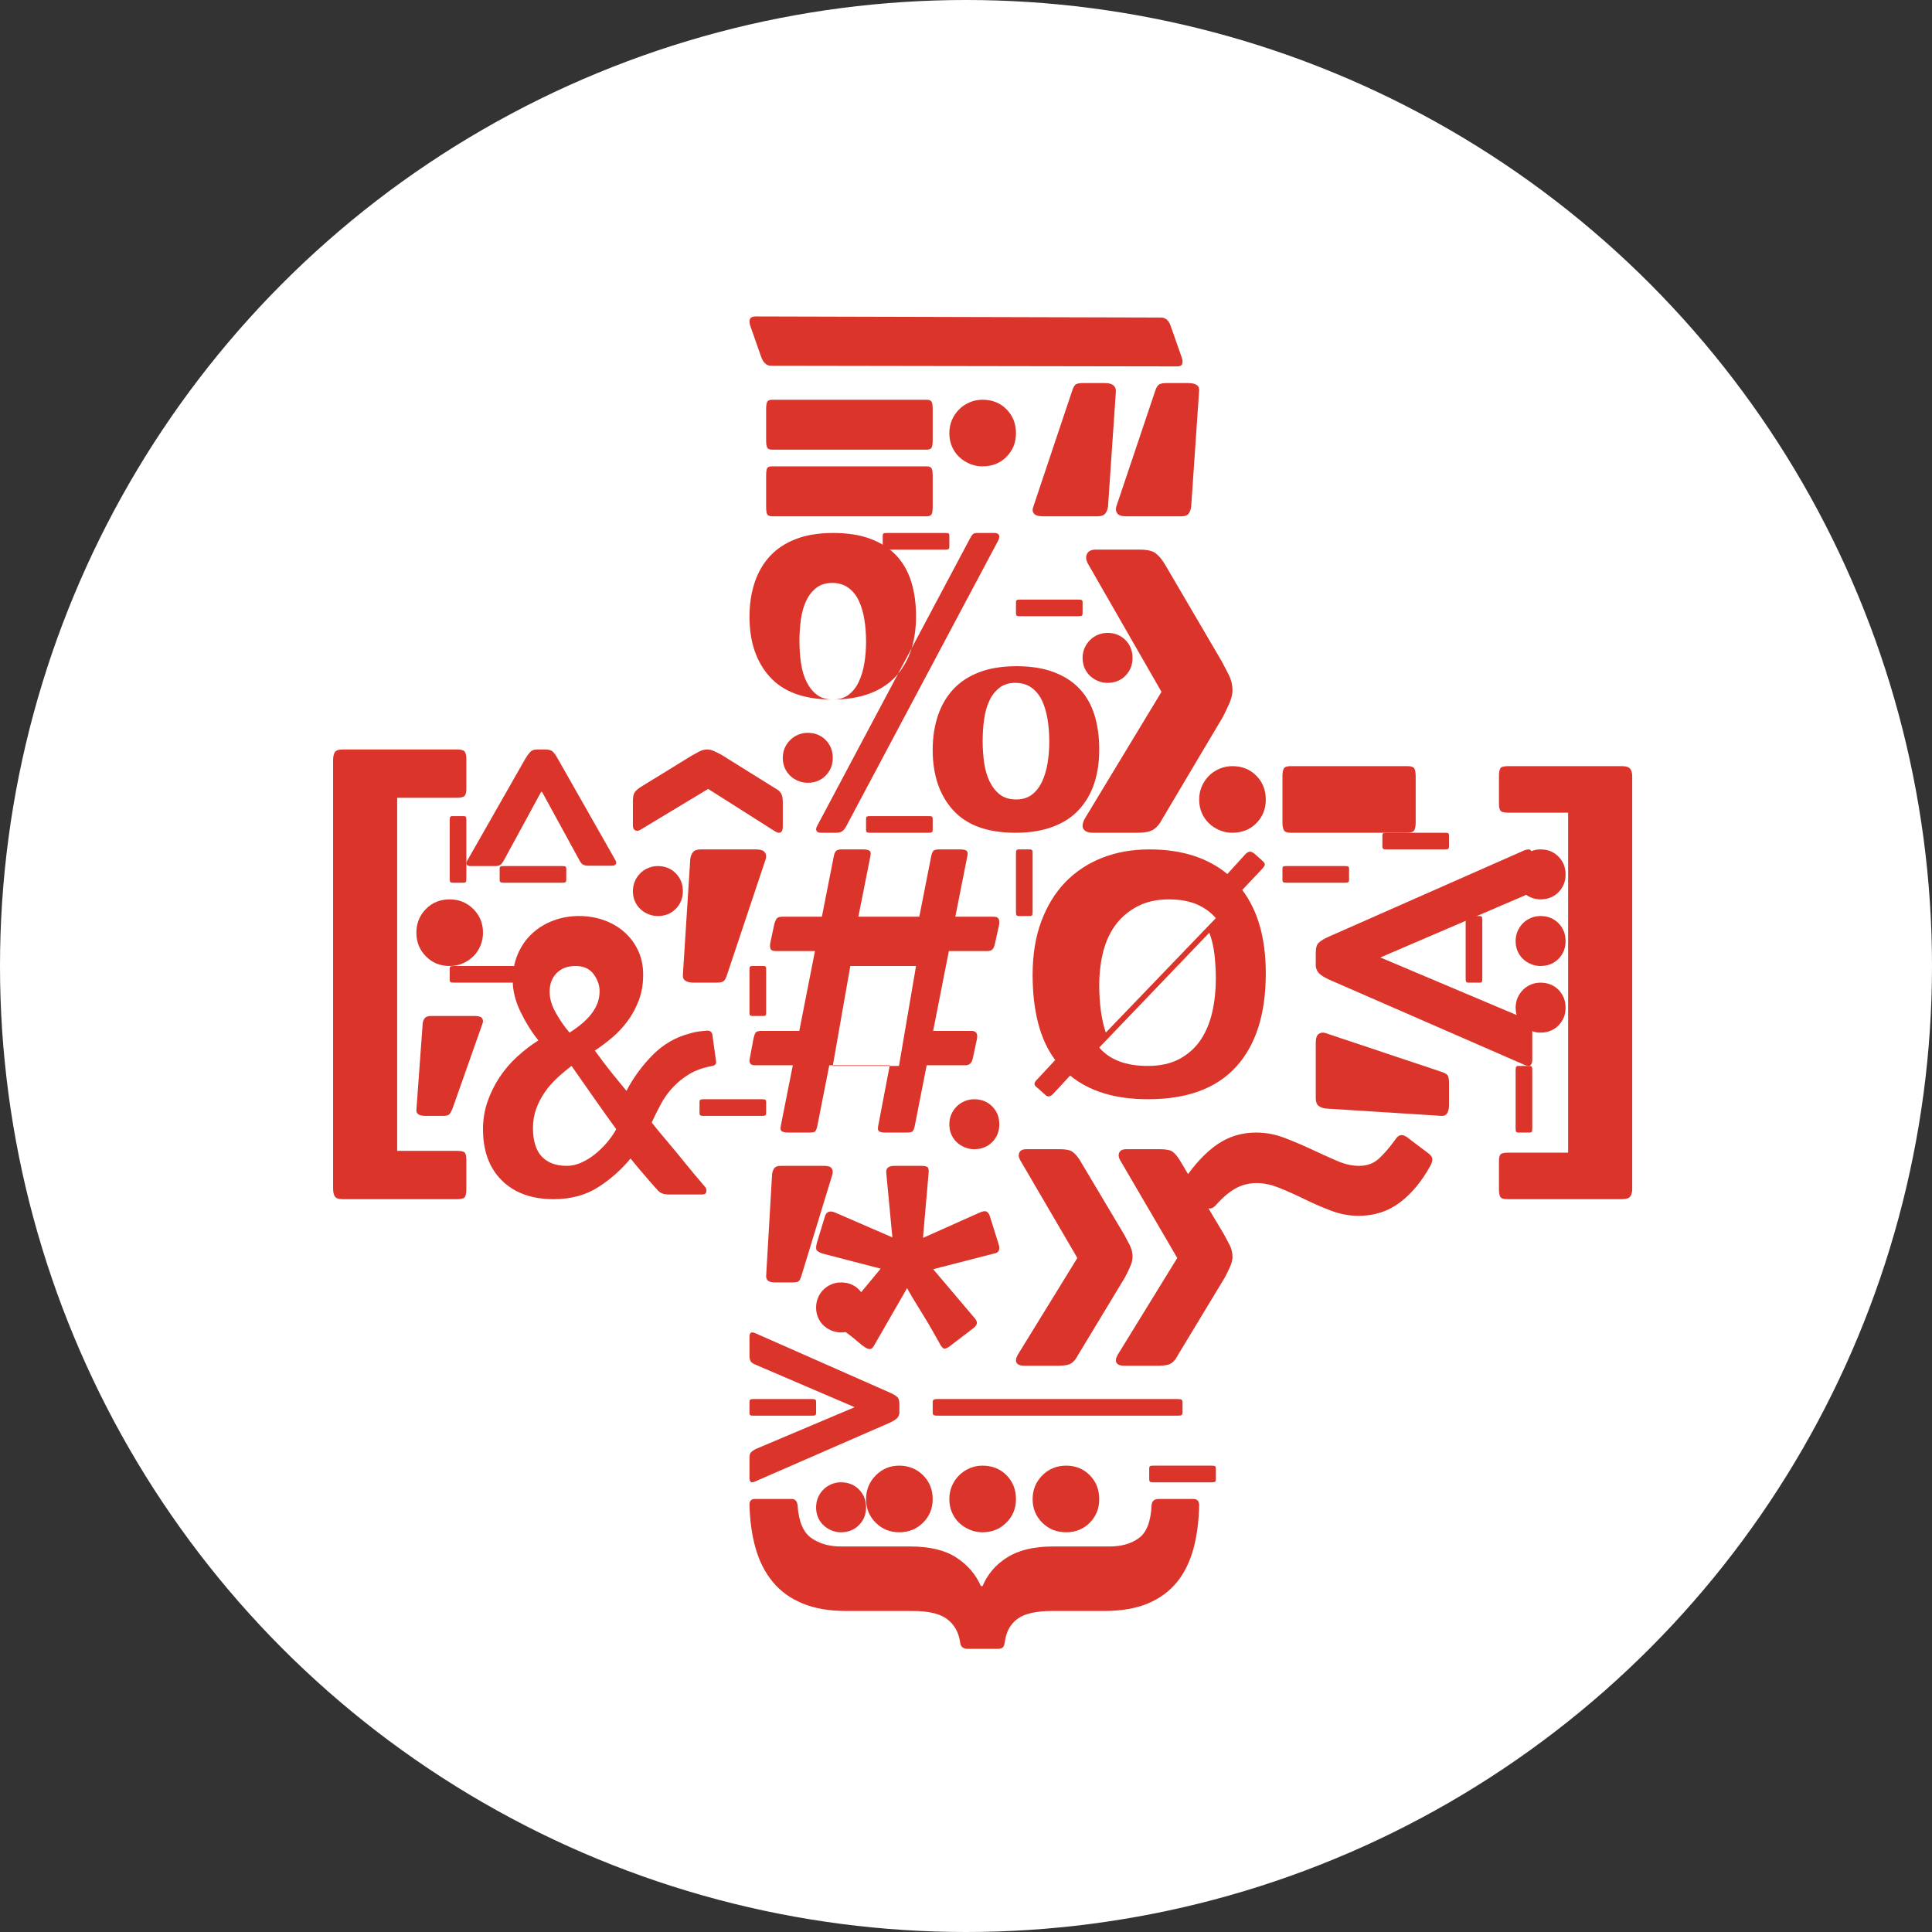 <?xml version="1.0" encoding="UTF-8" standalone="no"?>
<svg width="116px" height="116px" viewBox="0 0 116 116" version="1.1" xmlns="http://www.w3.org/2000/svg" xmlns:xlink="http://www.w3.org/1999/xlink" xmlns:sketch="http://www.bohemiancoding.com/sketch/ns">
    <rect x="0" y="0" width="116" height="116" fill="#333333" stroke="none"/>
    <!-- Generator: Sketch 3.0.2 (7799) - http://www.bohemiancoding.com/sketch -->
    <title>logo.svg</title>
    <description>Created with Sketch.</description>
    <defs></defs>
    <g id="Welcome" stroke="none" stroke-width="1" fill="none" fill-rule="evenodd" sketch:type="MSPage">
        <g id="Mobile-Portrait" sketch:type="MSArtboardGroup" transform="translate(-101, -92)">
            <g id="content" sketch:type="MSLayerGroup">
                <g id="header" sketch:type="MSShapeGroup">
                    <g id="logo.svg" transform="translate(101, 92)">
                        <circle id="logobg" fill="#FFFFFF" cx="58" cy="58" r="58"></circle>
                        <g id="logo" transform="translate(20, 19)" fill="#DB342A">
                            <path d="M26.351,2.961 C26.048,2.978 25.831,2.799 25.7,2.423 L25.05,0.572 C24.994,0.411 24.985,0.277 25.024,0.171 C25.065,0.063 25.169,0.006 25.34,0 L49.65,0.065 C49.952,0.048 50.163,0.21 50.283,0.551 L50.96,2.481 C51.004,2.606 51.011,2.725 50.985,2.838 C50.955,2.951 50.846,3.003 50.651,3 L26.351,2.961" id="Fill-1"></path>
                            <path d="M41,7.013 C41,7.572 40.81,8.043 40.433,8.426 C40.053,8.809 39.571,9 38.988,9 C38.72,9 38.463,8.949 38.219,8.844 C37.974,8.741 37.761,8.602 37.579,8.426 C37.398,8.25 37.256,8.043 37.154,7.802 C37.051,7.563 37,7.3 37,7.013 C37,6.724 37.051,6.462 37.154,6.221 C37.256,5.982 37.398,5.77 37.579,5.588 C37.761,5.405 37.974,5.26 38.219,5.156 C38.463,5.051 38.72,5 38.988,5 C39.571,5 40.053,5.191 40.433,5.575 C40.81,5.958 41,6.439 41,7.013" id="Fill-2"></path>
                            <path d="M56,29.013 C56,29.572 55.811,30.043 55.432,30.426 C55.053,30.808 54.572,31 53.988,31 C53.721,31 53.463,30.948 53.22,30.844 C52.975,30.741 52.762,30.602 52.581,30.426 C52.4,30.249 52.256,30.043 52.155,29.802 C52.051,29.563 52,29.299 52,29.013 C52,28.725 52.051,28.461 52.155,28.222 C52.256,27.982 52.4,27.771 52.581,27.588 C52.762,27.403 52.975,27.26 53.22,27.157 C53.463,27.053 53.721,27 53.988,27 C54.572,27 55.053,27.193 55.432,27.575 C55.811,27.958 56,28.436 56,29.013" id="Fill-3"></path>
                            <path d="M32,71.508 C32,71.927 31.858,72.281 31.573,72.569 C31.29,72.856 30.927,73 30.49,73 C30.289,73 30.098,72.961 29.915,72.883 C29.729,72.805 29.569,72.701 29.434,72.569 C29.296,72.437 29.19,72.281 29.115,72.101 C29.037,71.922 29,71.723 29,71.508 C29,71.293 29.037,71.095 29.115,70.916 C29.19,70.734 29.296,70.578 29.434,70.439 C29.569,70.303 29.729,70.195 29.915,70.115 C30.098,70.038 30.289,70 30.49,70 C30.927,70 31.29,70.143 31.573,70.431 C31.858,70.718 32,71.078 32,71.508" id="Fill-4"></path>
                            <path d="M32,59.509 C32,59.928 31.858,60.281 31.572,60.57 C31.291,60.855 30.928,61 30.49,61 C30.289,61 30.096,60.959 29.914,60.884 C29.73,60.805 29.57,60.701 29.433,60.57 C29.298,60.437 29.191,60.281 29.116,60.101 C29.038,59.921 29,59.724 29,59.509 C29,59.292 29.038,59.095 29.116,58.914 C29.191,58.735 29.298,58.578 29.433,58.44 C29.57,58.302 29.73,58.195 29.914,58.115 C30.096,58.039 30.289,58 30.49,58 C30.928,58 31.291,58.143 31.572,58.43 C31.858,58.718 32,59.078 32,59.509" id="Fill-5"></path>
                            <path d="M40,48.508 C40,48.929 39.861,49.283 39.573,49.571 C39.291,49.857 38.928,50 38.491,50 C38.287,50 38.098,49.962 37.915,49.883 C37.731,49.806 37.57,49.701 37.434,49.571 C37.3,49.439 37.191,49.283 37.115,49.102 C37.037,48.923 37,48.726 37,48.508 C37,48.293 37.037,48.096 37.115,47.917 C37.191,47.736 37.3,47.58 37.434,47.441 C37.57,47.304 37.731,47.196 37.915,47.116 C38.098,47.04 38.287,47 38.491,47 C38.928,47 39.291,47.145 39.573,47.432 C39.861,47.719 40,48.079 40,48.508" id="Fill-6"></path>
                            <path d="M21,34.509 C21,34.929 20.857,35.282 20.573,35.569 C20.29,35.857 19.928,36 19.491,36 C19.289,36 19.099,35.961 18.915,35.882 C18.73,35.807 18.571,35.702 18.435,35.569 C18.299,35.436 18.193,35.282 18.116,35.101 C18.039,34.922 18,34.725 18,34.509 C18,34.294 18.039,34.096 18.116,33.916 C18.193,33.738 18.299,33.579 18.435,33.442 C18.571,33.303 18.73,33.196 18.915,33.119 C19.099,33.04 19.289,33 19.491,33 C19.928,33 20.29,33.147 20.573,33.433 C20.857,33.72 21,34.079 21,34.509" id="Fill-7"></path>
                            <path d="M30,26.509 C30,26.928 29.858,27.28 29.573,27.568 C29.29,27.856 28.928,28 28.491,28 C28.292,28 28.098,27.96 27.915,27.883 C27.73,27.804 27.571,27.7 27.435,27.568 C27.301,27.436 27.193,27.28 27.115,27.101 C27.038,26.921 27,26.724 27,26.509 C27,26.293 27.038,26.096 27.115,25.914 C27.193,25.737 27.301,25.575 27.435,25.441 C27.571,25.303 27.73,25.195 27.915,25.117 C28.098,25.039 28.292,25 28.491,25 C28.928,25 29.29,25.143 29.573,25.43 C29.858,25.719 30,26.078 30,26.509" id="Fill-8"></path>
                            <path d="M48,20.511 C48,20.928 47.858,21.281 47.574,21.569 C47.29,21.857 46.929,22 46.491,22 C46.29,22 46.097,21.961 45.916,21.883 C45.729,21.805 45.572,21.701 45.434,21.569 C45.301,21.437 45.194,21.281 45.115,21.104 C45.039,20.921 45,20.723 45,20.511 C45,20.294 45.039,20.098 45.115,19.916 C45.194,19.738 45.301,19.578 45.434,19.441 C45.572,19.303 45.729,19.196 45.916,19.116 C46.097,19.04 46.29,19 46.491,19 C46.929,19 47.29,19.145 47.574,19.43 C47.858,19.719 48,20.079 48,20.511" id="Fill-9"></path>
                            <path d="M74,33.51 C74,33.927 73.858,34.281 73.573,34.569 C73.29,34.856 72.93,35 72.491,35 C72.292,35 72.098,34.959 71.916,34.883 C71.73,34.804 71.57,34.7 71.435,34.569 C71.3,34.438 71.193,34.281 71.116,34.102 C71.038,33.921 71,33.725 71,33.51 C71,33.293 71.038,33.096 71.116,32.917 C71.193,32.735 71.3,32.577 71.435,32.438 C71.57,32.303 71.73,32.193 71.916,32.116 C72.098,32.038 72.292,32 72.491,32 C72.93,32 73.29,32.142 73.573,32.432 C73.858,32.718 74,33.077 74,33.51" id="Fill-10"></path>
                            <path d="M74,37.509 C74,37.928 73.858,38.282 73.573,38.57 C73.29,38.857 72.93,39 72.491,39 C72.292,39 72.098,38.962 71.916,38.884 C71.73,38.804 71.57,38.7 71.435,38.57 C71.3,38.437 71.193,38.282 71.116,38.101 C71.038,37.921 71,37.726 71,37.509 C71,37.293 71.038,37.096 71.116,36.915 C71.193,36.735 71.3,36.578 71.435,36.439 C71.57,36.302 71.73,36.194 71.916,36.114 C72.098,36.039 72.292,36 72.491,36 C72.93,36 73.29,36.143 73.573,36.431 C73.858,36.719 74,37.078 74,37.509" id="Fill-11"></path>
                            <path d="M74,41.508 C74,41.927 73.858,42.281 73.573,42.568 C73.29,42.855 72.93,43 72.491,43 C72.292,43 72.098,42.961 71.916,42.883 C71.73,42.805 71.57,42.698 71.435,42.568 C71.3,42.437 71.193,42.281 71.116,42.101 C71.038,41.92 71,41.725 71,41.508 C71,41.294 71.038,41.095 71.116,40.915 C71.193,40.736 71.3,40.577 71.435,40.438 C71.57,40.302 71.73,40.193 71.916,40.116 C72.098,40.037 72.292,40 72.491,40 C72.93,40 73.29,40.143 73.573,40.429 C73.858,40.718 74,41.077 74,41.508" id="Fill-12"></path>
                            <path d="M36,7.435 C36,7.654 35.978,7.802 35.933,7.88 C35.89,7.961 35.788,8 35.627,8 L26.373,8 C26.212,8 26.11,7.961 26.068,7.88 C26.022,7.802 26,7.654 26,7.435 L26,5.564 C26,5.347 26.022,5.198 26.068,5.12 C26.11,5.04 26.212,5 26.373,5 L35.627,5 C35.788,5 35.89,5.04 35.933,5.12 C35.978,5.198 36,5.347 36,5.564 L36,7.435 L36,7.435 Z M36,11.429 C36,11.65 35.978,11.801 35.935,11.879 C35.891,11.96 35.788,12 35.629,12 L26.372,12 C26.211,12 26.11,11.96 26.067,11.879 C26.022,11.801 26,11.661 26,11.459 L26,9.543 C26,9.341 26.019,9.201 26.056,9.122 C26.092,9.043 26.191,9 26.349,9 L35.629,9 C35.788,9 35.891,9.043 35.935,9.122 C35.978,9.201 36,9.351 36,9.571 L36,11.429 L36,11.429 Z" id="Fill-13"></path>
                            <path d="M62.878,38.487 L71.448,42.109 C71.693,42.244 71.845,42.356 71.908,42.447 C71.969,42.539 72,42.701 72,42.934 L72,44.633 C72,44.767 71.969,44.87 71.908,44.946 C71.845,45.022 71.719,45.018 71.527,44.934 L59.785,39.811 C59.541,39.694 59.357,39.583 59.234,39.474 C59.114,39.366 59.034,39.22 59,39.036 L59,38.188 C59,37.904 59.063,37.703 59.194,37.588 C59.326,37.471 59.524,37.355 59.785,37.237 L71.5,32.065 C71.71,31.982 71.845,31.979 71.908,32.052 C71.969,32.128 72,32.249 72,32.415 L72,34.014 C72,34.198 71.973,34.348 71.92,34.463 C71.868,34.58 71.746,34.681 71.553,34.763 L62.878,38.487" id="Fill-14"></path>
                            <path d="M25.309,62.914 C25.176,62.855 25.092,62.787 25.056,62.706 C25.02,62.625 25,62.522 25,62.395 L25,61.287 C25,61.172 25.02,61.088 25.063,61.037 C25.106,60.985 25.2,60.988 25.346,61.045 L33.455,64.626 C33.637,64.707 33.773,64.788 33.863,64.868 C33.954,64.95 34,65.088 34,65.283 L34,65.872 C33.976,65.998 33.919,66.099 33.836,66.175 C33.751,66.249 33.624,66.328 33.455,66.409 L25.327,69.954 C25.194,70.012 25.106,70.015 25.063,69.962 C25.02,69.912 25,69.839 25,69.746 L25,68.571 C25,68.409 25.02,68.297 25.063,68.233 C25.106,68.169 25.212,68.092 25.381,67.999 L31.315,65.49 L25.309,62.914" id="Fill-15"></path>
                            <path d="M39.948,55.669 C40.07,56.025 39.979,56.224 39.673,56.266 L36.03,57.205 L38.447,60.057 C38.611,60.225 38.677,60.367 38.647,60.481 C38.615,60.596 38.519,60.705 38.356,60.81 L37.132,61.749 C36.928,61.919 36.78,61.989 36.686,61.969 C36.595,61.95 36.498,61.833 36.397,61.625 C36.356,61.561 36.245,61.363 36.06,61.029 C35.876,60.695 35.666,60.339 35.432,59.964 C35.198,59.588 34.983,59.237 34.79,58.914 C34.595,58.59 34.489,58.396 34.468,58.334 L32.538,61.687 C32.438,61.897 32.335,62 32.233,62 C32.131,62 32.008,61.95 31.866,61.844 C31.824,61.824 31.744,61.761 31.621,61.655 C31.5,61.551 31.36,61.436 31.208,61.311 C31.055,61.186 30.912,61.076 30.779,60.982 C30.646,60.888 30.57,60.819 30.551,60.779 C30.386,60.674 30.296,60.574 30.274,60.481 C30.254,60.387 30.315,60.255 30.458,60.089 L32.876,57.173 L29.387,56.266 C29.204,56.203 29.085,56.135 29.035,56.062 C28.984,55.988 28.989,55.839 29.05,55.607 L29.509,54.104 C29.591,53.747 29.816,53.654 30.183,53.821 L33.58,55.295 L33.214,51.439 C33.173,51.147 33.336,51 33.703,51 L35.325,51 C35.53,51 35.656,51.032 35.707,51.094 C35.758,51.157 35.774,51.272 35.754,51.439 L35.417,55.325 L38.784,53.821 C39.008,53.717 39.167,53.695 39.259,53.759 C39.35,53.821 39.416,53.935 39.457,54.104 L39.948,55.669" id="Fill-16"></path>
                            <path d="M64.914,30.851 C64.855,30.948 64.72,31 64.506,31 L57.496,31 C57.282,31 57.146,30.948 57.088,30.851 C57.03,30.748 57,30.59 57,30.367 L57,27.635 C57,27.389 57.03,27.223 57.088,27.134 C57.146,27.045 57.282,27 57.496,27 L64.506,27 C64.72,27 64.855,27.045 64.914,27.134 C64.972,27.223 65,27.389 65,27.635 L65,30.367 C65,30.59 64.972,30.748 64.914,30.851" id="Fill-17"></path>
                            <path d="M25.956,47.963 C25.928,47.987 25.86,48 25.753,48 L22.248,48 C22.141,48 22.073,47.987 22.045,47.963 C22.015,47.937 22,47.897 22,47.841 L22,47.158 C22,47.097 22.015,47.057 22.045,47.034 C22.073,47.012 22.141,47 22.248,47 L25.753,47 C25.86,47 25.928,47.012 25.956,47.034 C25.986,47.057 26,47.097 26,47.158 L26,47.841 C26,47.897 25.986,47.937 25.956,47.963" id="Fill-18"></path>
                            <path d="M13.957,33.962 C13.927,33.987 13.86,34 13.753,34 L10.248,34 C10.14,34 10.075,33.987 10.044,33.962 C10.014,33.937 10,33.897 10,33.842 L10,33.158 C10,33.096 10.014,33.055 10.044,33.033 C10.075,33.01 10.14,33 10.248,33 L13.753,33 C13.86,33 13.927,33.01 13.957,33.033 C13.986,33.055 14,33.096 14,33.158 L14,33.842 C14,33.897 13.986,33.937 13.957,33.962" id="Fill-19"></path>
                            <path d="M10.957,39.963 C10.929,39.988 10.861,40 10.754,40 L7.247,40 C7.141,40 7.073,39.988 7.045,39.963 C7.015,39.937 7,39.897 7,39.841 L7,39.158 C7,39.097 7.015,39.055 7.045,39.033 C7.073,39.011 7.141,39 7.247,39 L10.754,39 C10.861,39 10.929,39.011 10.957,39.033 C10.987,39.055 11,39.097 11,39.158 L11,39.841 C11,39.897 10.987,39.937 10.957,39.963" id="Fill-20"></path>
                            <path d="M60.955,33.962 C60.928,33.987 60.86,34 60.753,34 L57.248,34 C57.14,34 57.072,33.987 57.043,33.962 C57.015,33.937 57,33.897 57,33.842 L57,33.158 C57,33.096 57.015,33.055 57.043,33.033 C57.072,33.01 57.14,33 57.248,33 L60.753,33 C60.86,33 60.928,33.01 60.955,33.033 C60.986,33.055 61,33.096 61,33.158 L61,33.842 C61,33.897 60.986,33.937 60.955,33.962" id="Fill-21"></path>
                            <path d="M52.955,69.963 C52.928,69.988 52.86,70 52.753,70 L49.248,70 C49.14,70 49.074,69.988 49.045,69.963 C49.014,69.937 49,69.897 49,69.842 L49,69.158 C49,69.097 49.014,69.056 49.045,69.033 C49.074,69.011 49.14,69 49.248,69 L52.753,69 C52.86,69 52.928,69.011 52.955,69.033 C52.986,69.056 53,69.097 53,69.158 L53,69.842 C53,69.897 52.986,69.937 52.955,69.963" id="Fill-22"></path>
                            <path d="M35.956,30.963 C35.928,30.988 35.86,31 35.753,31 L32.248,31 C32.14,31 32.073,30.988 32.044,30.963 C32.014,30.938 32,30.898 32,30.842 L32,30.158 C32,30.097 32.014,30.056 32.044,30.033 C32.073,30.01 32.14,30 32.248,30 L35.753,30 C35.86,30 35.928,30.01 35.956,30.033 C35.985,30.056 36,30.097 36,30.158 L36,30.842 C36,30.898 35.985,30.938 35.956,30.963" id="Fill-23"></path>
                            <path d="M66.957,31.962 C66.929,31.988 66.859,32 66.753,32 L63.247,32 C63.14,32 63.072,31.988 63.043,31.962 C63.015,31.937 63,31.897 63,31.841 L63,31.159 C63,31.097 63.015,31.056 63.043,31.033 C63.072,31.012 63.14,31 63.247,31 L66.753,31 C66.859,31 66.929,31.012 66.957,31.033 C66.986,31.056 67,31.097 67,31.159 L67,31.841 C67,31.897 66.986,31.937 66.957,31.962" id="Fill-24"></path>
                            <path d="M7.037,33.957 C7.013,33.928 7,33.86 7,33.753 L7,30.247 C7,30.14 7.013,30.072 7.037,30.044 C7.062,30.014 7.103,30 7.159,30 L7.842,30 C7.903,30 7.945,30.014 7.967,30.044 C7.989,30.072 8,30.14 8,30.247 L8,33.753 C8,33.86 7.989,33.928 7.967,33.957 C7.945,33.987 7.903,34 7.842,34 L7.159,34 C7.103,34 7.062,33.987 7.037,33.957" id="Fill-25"></path>
                            <path d="M68.037,39.956 C68.013,39.928 68,39.859 68,39.753 L68,36.247 C68,36.141 68.013,36.072 68.037,36.043 C68.062,36.015 68.102,36 68.157,36 L68.842,36 C68.904,36 68.945,36.015 68.968,36.043 C68.99,36.072 69,36.141 69,36.247 L69,39.753 C69,39.859 68.99,39.928 68.968,39.956 C68.945,39.987 68.904,40 68.842,40 L68.157,40 C68.102,40 68.062,39.987 68.037,39.956" id="Fill-26"></path>
                            <path d="M25.044,65.037 C25.072,65.012 25.141,65 25.247,65 L28.752,65 C28.859,65 28.927,65.012 28.954,65.037 C28.985,65.063 29,65.102 29,65.158 L29,65.842 C29,65.903 28.985,65.944 28.954,65.966 C28.927,65.989 28.859,66 28.752,66 L25.247,66 C25.141,66 25.072,65.989 25.044,65.966 C25.013,65.944 25,65.903 25,65.842 L25,65.158 C25,65.102 25.013,65.063 25.044,65.037" id="Fill-27"></path>
                            <path d="M71.038,48.955 C71.013,48.928 71,48.858 71,48.752 L71,45.248 C71,45.14 71.013,45.073 71.038,45.044 C71.063,45.015 71.102,45 71.159,45 L71.841,45 C71.903,45 71.945,45.015 71.967,45.044 C71.989,45.073 72,45.14 72,45.248 L72,48.752 C72,48.858 71.989,48.928 71.967,48.955 C71.945,48.986 71.903,49 71.841,49 L71.159,49 C71.102,49 71.063,48.986 71.038,48.955" id="Fill-28"></path>
                            <path d="M41.037,35.955 C41.012,35.927 41,35.859 41,35.752 L41,32.248 C41,32.14 41.012,32.073 41.037,32.044 C41.063,32.015 41.103,32 41.159,32 L41.842,32 C41.903,32 41.944,32.015 41.967,32.044 C41.989,32.073 42,32.14 42,32.248 L42,35.752 C42,35.859 41.989,35.927 41.967,35.955 C41.944,35.985 41.903,36 41.842,36 L41.159,36 C41.103,36 41.063,35.985 41.037,35.955" id="Fill-29"></path>
                            <path d="M25.038,41.967 C25.013,41.946 25,41.894 25,41.814 L25,39.185 C25,39.104 25.013,39.055 25.038,39.033 C25.063,39.012 25.103,39 25.158,39 L25.842,39 C25.902,39 25.944,39.012 25.967,39.033 C25.99,39.055 26,39.104 26,39.185 L26,41.814 C26,41.894 25.99,41.946 25.967,41.967 C25.944,41.989 25.902,42 25.842,42 L25.158,42 C25.103,42 25.063,41.989 25.038,41.967" id="Fill-30"></path>
                            <path d="M44.955,17.963 C44.927,17.987 44.859,18 44.754,18 L41.248,18 C41.141,18 41.073,17.987 41.044,17.963 C41.015,17.937 41,17.896 41,17.841 L41,17.158 C41,17.097 41.015,17.057 41.044,17.034 C41.073,17.012 41.141,17 41.248,17 L44.754,17 C44.859,17 44.927,17.012 44.955,17.034 C44.986,17.057 45,17.097 45,17.158 L45,17.841 C45,17.896 44.986,17.937 44.955,17.963" id="Fill-31"></path>
                            <path d="M36.956,13.962 C36.928,13.986 36.86,14 36.752,14 L33.248,14 C33.141,14 33.074,13.986 33.045,13.962 C33.015,13.938 33,13.897 33,13.842 L33,13.158 C33,13.097 33.015,13.056 33.045,13.033 C33.074,13.011 33.141,13 33.248,13 L36.752,13 C36.86,13 36.928,13.011 36.956,13.033 C36.986,13.056 37,13.097 37,13.158 L37,13.842 C37,13.897 36.986,13.938 36.956,13.962" id="Fill-32"></path>
                            <path d="M28.132,57.555 C28.08,57.736 28.028,57.856 27.968,57.913 C27.908,57.972 27.786,58 27.6,58 L26.535,58 C26.163,58 25.985,57.868 26.001,57.604 L26.358,51.495 C26.376,51.363 26.416,51.247 26.483,51.148 C26.551,51.05 26.679,51 26.865,51 L29.502,51 C29.722,51 29.865,51.05 29.933,51.148 C30,51.247 30.016,51.363 29.984,51.495 L28.132,57.555" id="Fill-33"></path>
                            <path d="M66.491,45.336 C66.699,45.399 66.836,45.468 66.902,45.542 C66.967,45.616 67,45.768 67,46.001 L67,47.333 C67,47.798 66.849,48.02 66.549,47.999 L59.563,47.555 C59.415,47.534 59.282,47.481 59.169,47.396 C59.055,47.312 59,47.154 59,46.92 L59,43.624 C59,43.349 59.055,43.169 59.169,43.085 C59.282,43.001 59.415,42.979 59.563,43.02 L66.491,45.336" id="Fill-34"></path>
                            <path d="M23.665,39.492 C23.602,39.698 23.532,39.835 23.46,39.902 C23.385,39.967 23.232,40 22.999,40 L21.667,40 C21.202,40 20.981,39.848 21.001,39.547 L21.446,32.565 C21.467,32.414 21.52,32.282 21.605,32.169 C21.688,32.056 21.846,32 22.08,32 L25.376,32 C25.652,32 25.83,32.056 25.916,32.169 C26,32.282 26.021,32.414 25.98,32.565 L23.665,39.492" id="Fill-35"></path>
                            <path d="M46.526,11.425 C46.505,11.578 46.451,11.713 46.367,11.828 C46.282,11.943 46.126,12 45.893,12 L42.64,12 C42.346,12 42.157,11.943 42.072,11.828 C41.988,11.713 41.977,11.578 42.041,11.425 L44.346,4.546 C44.41,4.336 44.477,4.192 44.552,4.114 C44.624,4.038 44.777,4 45.009,4 L46.337,4 C46.78,4 47,4.163 47,4.489 L46.526,11.425 L46.526,11.425 Z M51.52,11.425 C51.499,11.578 51.451,11.713 51.377,11.828 C51.302,11.943 51.149,12 50.918,12 L47.623,12 C47.348,12 47.169,11.943 47.085,11.828 C47.001,11.713 46.978,11.578 47.021,11.425 L49.334,4.546 C49.397,4.336 49.47,4.192 49.555,4.114 C49.639,4.038 49.798,4 50.032,4 L51.329,4 C51.815,4 52.037,4.163 51.995,4.489 L51.52,11.425 L51.52,11.425 Z" id="Fill-36"></path>
                            <path d="M48,56.471 C48,56.649 47.946,56.856 47.838,57.094 C47.73,57.331 47.627,57.539 47.531,57.717 L44.715,62.378 C44.617,62.575 44.494,62.728 44.347,62.837 C44.2,62.947 43.941,63 43.571,63 L41.487,63 C41.271,63 41.124,62.947 41.047,62.837 C40.969,62.728 40.987,62.566 41.106,62.348 L44.685,56.53 L41.252,50.654 C41.154,50.475 41.139,50.322 41.209,50.193 C41.277,50.065 41.408,50 41.604,50 L43.658,50 C44.01,50 44.259,50.054 44.405,50.163 C44.553,50.272 44.693,50.435 44.832,50.654 L47.501,55.134 C47.599,55.312 47.706,55.515 47.823,55.744 C47.942,55.971 48,56.214 48,56.471 L48,56.471 Z M54,56.471 C54,56.649 53.946,56.856 53.838,57.094 C53.731,57.331 53.628,57.539 53.531,57.717 L50.714,62.378 C50.617,62.575 50.494,62.728 50.348,62.837 C50.201,62.947 49.941,63 49.57,63 L47.486,63 C47.271,63 47.123,62.947 47.047,62.837 C46.969,62.728 46.988,62.566 47.106,62.348 L50.685,56.53 L47.252,50.654 C47.155,50.475 47.139,50.322 47.208,50.193 C47.276,50.065 47.407,50 47.605,50 L49.657,50 C50.029,50 50.284,50.054 50.42,50.163 C50.558,50.272 50.695,50.435 50.832,50.654 L53.501,55.134 C53.599,55.312 53.707,55.515 53.825,55.744 C53.942,55.971 54,56.214 54,56.471 L54,56.471 Z" id="Fill-37"></path>
                            <path d="M36,71.013 C36,71.571 35.806,72.042 35.42,72.426 C35.033,72.809 34.557,73 33.989,73 C33.435,73 32.966,72.809 32.58,72.426 C32.194,72.042 32,71.571 32,71.013 C32,70.453 32.194,69.978 32.58,69.587 C32.966,69.195 33.435,69 33.989,69 C34.557,69 35.033,69.193 35.42,69.574 C35.806,69.958 36,70.437 36,71.013 L36,71.013 Z M41,71.013 C41,71.571 40.807,72.042 40.419,72.426 C40.032,72.809 39.556,73 38.988,73 C38.719,73 38.464,72.949 38.219,72.845 C37.974,72.74 37.761,72.602 37.579,72.426 C37.398,72.25 37.257,72.042 37.154,71.803 C37.05,71.563 37,71.299 37,71.013 C37,70.724 37.05,70.461 37.154,70.221 C37.257,69.982 37.398,69.771 37.579,69.587 C37.761,69.404 37.974,69.26 38.219,69.156 C38.464,69.051 38.719,69 38.988,69 C39.572,69 40.054,69.193 40.432,69.574 C40.811,69.958 41,70.437 41,71.013 L41,71.013 Z M46,71.013 C46,71.571 45.811,72.042 45.432,72.426 C45.054,72.809 44.579,73 44.012,73 C43.445,73 42.966,72.809 42.58,72.426 C42.193,72.042 42,71.571 42,71.013 C42,70.453 42.193,69.978 42.58,69.587 C42.966,69.195 43.445,69 44.012,69 C44.579,69 45.054,69.193 45.432,69.574 C45.811,69.958 46,70.437 46,71.013 L46,71.013 Z" id="Fill-38"></path>
                            <path d="M22.48,26 C22.603,26 22.746,26.038 22.911,26.116 C23.075,26.192 23.22,26.266 23.342,26.335 L26.569,28.347 C26.707,28.418 26.812,28.508 26.887,28.619 C26.962,28.731 27,28.913 27,29.165 L27,30.652 C27,30.806 26.962,30.911 26.887,30.966 C26.812,31.023 26.699,31.008 26.548,30.925 L22.52,28.368 L18.452,30.82 C18.328,30.89 18.223,30.901 18.133,30.851 C18.044,30.801 18,30.709 18,30.569 L18,29.102 C18,28.85 18.038,28.673 18.113,28.567 C18.187,28.462 18.302,28.361 18.452,28.263 L21.554,26.356 C21.677,26.287 21.819,26.209 21.976,26.126 C22.133,26.042 22.302,26 22.48,26" id="Fill-39"></path>
                            <path d="M54,22.462 C54,22.694 53.931,22.966 53.792,23.276 C53.654,23.587 53.522,23.858 53.396,24.092 L49.776,30.186 C49.649,30.444 49.486,30.645 49.285,30.787 C49.083,30.93 48.756,31 48.305,31 L45.626,31 C45.349,31 45.161,30.93 45.061,30.787 C44.96,30.645 44.985,30.432 45.136,30.146 L49.737,22.539 L45.325,14.853 C45.198,14.621 45.18,14.421 45.268,14.253 C45.356,14.084 45.525,14 45.777,14 L48.418,14 C48.87,14 49.191,14.072 49.378,14.213 C49.568,14.356 49.75,14.569 49.925,14.853 L53.359,20.715 C53.485,20.947 53.623,21.214 53.775,21.511 C53.924,21.808 54,22.126 54,22.462" id="Fill-40"></path>
                            <path d="M36.055,65.962 C36.018,65.936 36,65.887 36,65.817 L36,65.182 C36,65.119 36.018,65.072 36.055,65.043 C36.093,65.014 36.171,65 36.289,65 L50.71,65 C50.828,65 50.907,65.014 50.944,65.043 C50.983,65.072 51,65.119 51,65.182 L51,65.817 C51,65.887 50.983,65.936 50.944,65.962 C50.907,65.987 50.828,66 50.71,66 L36.289,66 C36.171,66 36.093,65.987 36.055,65.962" id="Fill-41"></path>
                            <path d="M37.645,79.592 C37.559,79.004 37.302,78.546 36.873,78.217 C36.446,77.888 35.752,77.726 34.789,77.726 L30.815,77.726 C29.784,77.726 28.903,77.573 28.17,77.266 C27.436,76.961 26.84,76.524 26.379,75.958 C25.92,75.393 25.58,74.72 25.361,73.938 C25.141,73.158 25.023,72.29 25,71.34 C25,71.114 25.11,71 25.329,71 L27.528,71 C27.748,71 27.87,71.135 27.891,71.408 C27.956,72.359 28.23,73.003 28.711,73.343 C29.192,73.683 29.784,73.853 30.486,73.853 L34.657,73.853 C35.817,73.853 36.736,74.074 37.417,74.515 C38.094,74.957 38.587,75.528 38.895,76.231 L38.993,76.231 C39.3,75.506 39.798,74.928 40.488,74.499 C41.177,74.069 42.09,73.853 43.231,73.853 L46.613,73.853 C47.335,73.853 47.927,73.683 48.387,73.343 C48.846,73.003 49.099,72.347 49.142,71.374 C49.164,71.124 49.307,71 49.569,71 L51.641,71 C51.88,71 52,71.124 52,71.374 C51.979,72.369 51.858,73.259 51.641,74.04 C51.421,74.822 51.086,75.484 50.638,76.027 C50.188,76.569 49.608,76.989 48.897,77.283 C48.185,77.578 47.314,77.726 46.284,77.726 L43.164,77.726 C42.222,77.726 41.538,77.878 41.113,78.184 C40.684,78.488 40.428,78.937 40.34,79.525 C40.317,79.728 40.273,79.858 40.208,79.916 C40.142,79.972 40.033,80 39.881,80 L38.106,80 C37.821,80 37.667,79.865 37.645,79.592" id="Fill-42"></path>
                            <path d="M8,52.399 C8,52.622 7.971,52.778 7.915,52.866 C7.858,52.955 7.705,53 7.457,53 L0.579,53 C0.328,53 0.17,52.945 0.103,52.834 C0.034,52.722 0,52.568 0,52.368 L0,26.633 C0,26.432 0.034,26.276 0.103,26.166 C0.17,26.054 0.328,26 0.579,26 L7.457,26 C7.705,26 7.858,26.05 7.915,26.149 C7.971,26.25 8,26.388 8,26.566 L8,28.365 C8,28.566 7.966,28.705 7.898,28.782 C7.829,28.861 7.671,28.899 7.422,28.899 L3.847,28.899 L3.847,50.1 L7.457,50.1 C7.705,50.1 7.858,50.139 7.915,50.216 C7.971,50.294 8,50.434 8,50.633 L8,52.399" id="Fill-43"></path>
                            <path d="M65.878,51 C65.364,51.934 64.756,52.666 64.049,53.2 C63.34,53.734 62.515,54 61.572,54 C61.02,54 60.476,53.9 59.944,53.7 C59.411,53.499 58.883,53.273 58.36,53.016 C57.838,52.761 57.33,52.534 56.839,52.333 C56.346,52.132 55.884,52.033 55.455,52.033 C54.982,52.033 54.553,52.145 54.164,52.367 C53.774,52.589 53.384,52.922 52.995,53.367 C52.79,53.589 52.585,53.622 52.381,53.467 L51.18,52.466 C50.976,52.267 50.945,52.056 51.09,51.833 C51.744,50.878 52.417,50.167 53.102,49.7 C53.789,49.232 54.562,49 55.425,49 C55.997,49 56.562,49.105 57.115,49.317 C57.668,49.527 58.207,49.756 58.729,50 C59.252,50.245 59.754,50.473 60.235,50.683 C60.717,50.895 61.173,51 61.602,51 C62.075,51 62.468,50.856 62.788,50.567 C63.105,50.278 63.45,49.877 63.817,49.366 C63.981,49.122 64.197,49.088 64.464,49.266 L65.786,50.266 C65.928,50.379 66,50.489 66,50.599 C66,50.712 65.96,50.845 65.878,51" id="Fill-44"></path>
                            <path d="M77.88,52.84 C77.8,52.947 77.635,53 77.386,53 L70.51,53 C70.285,53 70.141,52.957 70.086,52.873 C70.029,52.786 70,52.636 70,52.421 L70,50.721 C70,50.528 70.029,50.395 70.086,50.32 C70.141,50.245 70.296,50.207 70.544,50.207 L74.153,50.207 L74.153,29.793 L70.544,29.793 C70.296,29.793 70.141,29.751 70.086,29.665 C70.029,29.58 70,29.451 70,29.28 L70,27.578 C70,27.364 70.029,27.215 70.086,27.128 C70.141,27.044 70.296,27 70.544,27 L77.386,27 C77.635,27 77.8,27.054 77.88,27.161 C77.959,27.268 78,27.418 78,27.611 L78,52.39 C78,52.583 77.959,52.732 77.88,52.84" id="Fill-45"></path>
                            <path d="M16.971,32.889 C16.92,32.949 16.846,32.979 16.747,32.979 L15.327,32.979 C15.202,32.979 15.099,32.959 15.019,32.919 C14.937,32.878 14.866,32.799 14.804,32.678 L12.544,28.546 L12.489,28.546 L10.285,32.598 C10.197,32.759 10.12,32.866 10.052,32.919 C9.982,32.973 9.867,33 9.706,33 L8.249,33 C8.124,33 8.046,32.966 8.016,32.899 C7.984,32.833 8,32.752 8.063,32.659 L11.537,26.562 C11.622,26.414 11.715,26.284 11.816,26.171 C11.915,26.056 12.052,26 12.227,26 L12.713,26 C12.936,26 13.091,26.039 13.179,26.12 C13.265,26.201 13.359,26.327 13.459,26.501 L16.933,32.618 C17.007,32.738 17.02,32.829 16.971,32.889" id="Fill-46"></path>
                            <path d="M56,39.446 C56,41.873 55.41,43.739 54.225,45.043 C53.042,46.349 51.276,47 48.928,47 C46.964,47 45.406,46.527 44.252,45.577 L43.212,46.7 C43.039,46.864 42.884,46.873 42.751,46.727 L42.26,46.289 C42.066,46.161 42.066,46.006 42.26,45.824 L43.356,44.646 C42.894,44.026 42.552,43.288 42.332,42.429 C42.109,41.571 42,40.604 42,39.528 C42,38.324 42.173,37.255 42.519,36.325 C42.866,35.394 43.346,34.609 43.962,33.97 C44.579,33.332 45.314,32.844 46.172,32.506 C47.027,32.168 47.976,32 49.014,32 C50.939,32 52.498,32.492 53.692,33.478 L54.788,32.273 C54.885,32.182 54.972,32.136 55.048,32.136 C55.123,32.136 55.212,32.173 55.308,32.246 L55.799,32.684 C55.895,32.775 55.943,32.849 55.943,32.903 C55.943,32.958 55.895,33.04 55.799,33.15 L54.586,34.436 C55.529,35.677 56,37.348 56,39.446 L56,39.446 Z M46,40.155 C46,41.261 46.131,42.21 46.393,43 L53,36.126 C52.694,35.771 52.311,35.494 51.851,35.296 C51.39,35.1 50.831,35 50.174,35 C49.473,35 48.86,35.134 48.333,35.401 C47.807,35.667 47.369,36.028 47.018,36.482 C46.669,36.936 46.412,37.481 46.246,38.111 C46.082,38.743 46,39.426 46,40.155 L46,40.155 Z M53,39.776 C53,39.278 52.972,38.792 52.919,38.314 C52.863,37.836 52.76,37.398 52.609,37 L46,43.896 C46.632,44.633 47.602,45 48.911,45 C49.673,45 50.317,44.855 50.841,44.567 C51.363,44.279 51.784,43.897 52.102,43.419 C52.416,42.941 52.645,42.389 52.787,41.761 C52.929,41.135 53,40.473 53,39.776 L53,39.776 Z" id="Fill-47"></path>
                            <path d="M22.99,44.687 C23.034,44.876 22.937,44.985 22.7,45.016 C22.193,45.111 21.759,45.267 21.393,45.486 C21.029,45.706 20.705,45.964 20.423,46.261 C20.141,46.558 19.899,46.89 19.699,47.258 C19.497,47.627 19.308,48.008 19.128,48.398 C19.338,48.663 19.623,49.012 19.988,49.442 C20.354,49.874 20.705,50.299 21.047,50.721 C21.451,51.223 21.881,51.74 22.342,52.272 C22.401,52.335 22.423,52.424 22.409,52.542 C22.394,52.659 22.311,52.718 22.164,52.718 L20.177,52.718 C20.015,52.718 19.877,52.699 19.766,52.659 C19.654,52.62 19.547,52.539 19.441,52.412 C19.159,52.1 18.907,51.81 18.683,51.544 C18.49,51.325 18.312,51.114 18.148,50.91 C17.984,50.707 17.888,50.589 17.857,50.558 C17.322,51.216 16.68,51.788 15.928,52.272 C15.176,52.757 14.28,53 13.239,53 C11.93,53 10.897,52.628 10.139,51.884 C9.381,51.141 9,50.112 9,48.797 C9,48.218 9.09,47.67 9.268,47.153 C9.447,46.636 9.685,46.151 9.982,45.698 C10.28,45.243 10.632,44.829 11.041,44.453 C11.45,44.077 11.879,43.749 12.325,43.467 C11.923,42.965 11.566,42.395 11.253,41.752 C10.942,41.111 10.785,40.484 10.785,39.874 C10.785,39.28 10.889,38.743 11.098,38.265 C11.305,37.788 11.592,37.381 11.957,37.044 C12.32,36.709 12.745,36.45 13.229,36.27 C13.711,36.09 14.221,36 14.756,36 C15.306,36 15.816,36.086 16.285,36.258 C16.753,36.43 17.159,36.669 17.5,36.975 C17.843,37.28 18.114,37.648 18.316,38.078 C18.517,38.508 18.617,38.99 18.617,39.522 C18.617,40.085 18.532,40.594 18.36,41.048 C18.189,41.502 17.966,41.917 17.691,42.293 C17.414,42.669 17.105,43 16.764,43.291 C16.422,43.58 16.073,43.842 15.716,44.077 C16.088,44.594 16.422,45.036 16.72,45.404 C17.017,45.772 17.314,46.136 17.612,46.496 C18.043,45.681 18.573,44.961 19.195,44.335 C19.822,43.709 20.542,43.286 21.36,43.068 C21.553,43.005 21.736,42.962 21.907,42.938 C22.078,42.915 22.267,42.895 22.475,42.88 C22.625,42.88 22.721,42.949 22.766,43.091 L22.99,44.687 L22.99,44.687 Z M14.045,51 C14.317,51 14.595,50.939 14.876,50.816 C15.155,50.694 15.425,50.533 15.683,50.332 C15.939,50.131 16.183,49.898 16.41,49.638 C16.638,49.375 16.833,49.096 17,48.799 C16.531,48.153 16.076,47.516 15.637,46.886 C15.198,46.258 14.758,45.628 14.317,45 C14.016,45.228 13.724,45.471 13.443,45.733 C13.163,45.996 12.917,46.279 12.704,46.586 C12.492,46.891 12.322,47.223 12.193,47.58 C12.064,47.938 12,48.319 12,48.72 C12,49.49 12.175,50.061 12.522,50.436 C12.872,50.812 13.377,51 14.045,51 L14.045,51 Z M16,40.514 C16,40.153 15.88,39.81 15.639,39.485 C15.399,39.161 15.037,39 14.557,39 C14.076,39 13.695,39.143 13.417,39.429 C13.139,39.715 13,40.085 13,40.537 C13,40.959 13.128,41.392 13.384,41.836 C13.639,42.281 13.91,42.669 14.196,43 C14.392,42.879 14.594,42.737 14.805,42.57 C15.016,42.405 15.211,42.221 15.392,42.017 C15.571,41.813 15.719,41.588 15.831,41.339 C15.943,41.09 16,40.815 16,40.514 L16,40.514 Z" id="Fill-48"></path>
                            <path d="M39.742,37.639 C39.706,37.812 39.655,37.934 39.591,38.001 C39.524,38.069 39.419,38.103 39.271,38.103 L36.971,38.103 L36.027,42.897 L38.329,42.897 C38.606,42.897 38.716,43.053 38.662,43.363 L38.412,44.525 C38.356,44.815 38.209,44.961 37.968,44.961 L35.639,44.961 L34.919,48.623 C34.883,48.777 34.841,48.879 34.794,48.927 C34.749,48.975 34.633,49 34.447,49 L33.118,49 C32.969,49 32.859,48.975 32.786,48.927 C32.711,48.879 32.691,48.767 32.73,48.592 L33.423,44.961 L29.791,44.961 L29.07,48.623 C29.033,48.777 28.992,48.879 28.946,48.927 C28.898,48.975 28.794,49 28.626,49 L27.297,49 C27.148,49 27.032,48.975 26.95,48.927 C26.866,48.879 26.843,48.767 26.882,48.592 L27.601,44.961 L25.328,44.961 C25.051,44.961 24.95,44.815 25.023,44.525 L25.245,43.334 C25.281,43.18 25.323,43.067 25.369,43 C25.415,42.932 25.531,42.897 25.715,42.897 L27.99,42.897 L28.932,38.103 L26.603,38.103 C26.418,38.103 26.307,38.065 26.271,37.987 C26.234,37.91 26.224,37.794 26.244,37.639 L26.492,36.475 C26.528,36.341 26.576,36.234 26.631,36.157 C26.686,36.078 26.807,36.04 26.992,36.04 L29.347,36.04 L30.069,32.38 C30.105,32.223 30.155,32.123 30.22,32.074 C30.285,32.026 30.391,32 30.539,32 L31.814,32 C32,32 32.129,32.026 32.202,32.074 C32.275,32.123 32.296,32.233 32.259,32.407 L31.538,36.04 L35.196,36.04 L35.917,32.38 C35.954,32.223 36,32.123 36.056,32.074 C36.111,32.026 36.222,32 36.388,32 L37.664,32 C37.83,32 37.95,32.026 38.025,32.074 C38.098,32.123 38.117,32.233 38.08,32.407 L37.359,36.04 L39.632,36.04 C39.799,36.04 39.906,36.078 39.951,36.157 C39.997,36.234 40.01,36.351 39.993,36.506 L39.742,37.639 L39.742,37.639 Z M31.054,39 L30,45 L33.976,45 L35,39 L31.054,39 L31.054,39 Z" id="Fill-49"></path>
                            <path d="M35,18.001 C35,18.749 34.9,19.428 34.7,20.033 C34.5,20.64 34.194,21.166 33.784,21.613 C33.374,22.059 32.85,22.402 32.213,22.641 C31.575,22.881 30.829,23 29.972,23 C28.297,23 27.049,22.549 26.229,21.649 C25.409,20.747 25,19.54 25,18.024 C25,17.275 25.105,16.588 25.313,15.967 C25.523,15.344 25.832,14.815 26.242,14.376 C26.654,13.937 27.171,13.599 27.8,13.359 C28.429,13.12 29.17,13 30.028,13 C30.901,13 31.654,13.12 32.281,13.359 C32.91,13.599 33.424,13.934 33.826,14.363 C34.227,14.794 34.522,15.317 34.713,15.931 C34.905,16.545 35,17.235 35,18.001 L35,18.001 Z M32,19.514 C32,19.056 31.965,18.615 31.897,18.192 C31.828,17.77 31.717,17.397 31.565,17.07 C31.414,16.745 31.205,16.485 30.937,16.291 C30.671,16.097 30.347,16 29.965,16 C29.585,16 29.268,16.097 29.017,16.291 C28.767,16.485 28.564,16.74 28.411,17.057 C28.259,17.375 28.152,17.744 28.091,18.167 C28.031,18.589 28,19.029 28,19.487 C28,19.944 28.031,20.385 28.091,20.808 C28.152,21.231 28.264,21.604 28.423,21.93 C28.583,22.255 28.788,22.515 29.041,22.709 C29.291,22.902 29.615,23 30.012,23 C30.393,23 30.708,22.902 30.96,22.709 C31.211,22.515 31.414,22.255 31.565,21.93 C31.717,21.604 31.828,21.235 31.897,20.82 C31.965,20.406 32,19.971 32,19.514 L32,19.514 Z M30.826,30.577 C30.751,30.725 30.67,30.833 30.581,30.901 C30.492,30.966 30.366,31 30.203,31 L29.292,31 C29.159,31 29.07,30.962 29.025,30.888 C28.981,30.813 28.995,30.71 29.07,30.577 L38.204,13.398 C38.279,13.248 38.341,13.146 38.394,13.087 C38.445,13.028 38.545,13 38.693,13 L39.738,13 C39.827,13 39.901,13.034 39.961,13.099 C40.02,13.166 40.012,13.282 39.938,13.446 L30.826,30.577 L30.826,30.577 Z M46,26 C46,26.749 45.901,27.427 45.7,28.034 C45.499,28.64 45.194,29.165 44.784,29.612 C44.375,30.059 43.851,30.402 43.213,30.64 C42.576,30.879 41.83,31 40.973,31 C39.295,31 38.049,30.549 37.229,29.647 C36.411,28.747 36,27.539 36,26.025 C36,25.275 36.105,24.588 36.314,23.966 C36.524,23.345 36.833,22.815 37.245,22.376 C37.653,21.937 38.172,21.599 38.801,21.36 C39.429,21.12 40.171,21 41.027,21 C41.902,21 42.653,21.12 43.282,21.36 C43.91,21.599 44.424,21.932 44.826,22.364 C45.226,22.795 45.523,23.316 45.715,23.932 C45.904,24.545 46,25.233 46,26 L46,26 Z M43,25.514 C43,25.053 42.966,24.614 42.898,24.191 C42.829,23.768 42.718,23.395 42.566,23.068 C42.414,22.744 42.204,22.484 41.937,22.289 C41.671,22.097 41.346,22 40.966,22 C40.584,22 40.269,22.097 40.017,22.289 C39.765,22.484 39.562,22.739 39.41,23.055 C39.259,23.373 39.152,23.742 39.091,24.166 C39.03,24.588 39,25.028 39,25.486 C39,25.944 39.03,26.384 39.091,26.806 C39.152,27.229 39.263,27.604 39.422,27.929 C39.583,28.255 39.788,28.516 40.039,28.708 C40.291,28.904 40.615,29 41.011,29 C41.393,29 41.709,28.904 41.96,28.708 C42.212,28.516 42.414,28.255 42.566,27.929 C42.718,27.604 42.829,27.234 42.898,26.82 C42.966,26.406 43,25.971 43,25.514 L43,25.514 Z" id="Fill-50"></path>
                            <path d="M7.157,47.596 C7.088,47.752 7.025,47.858 6.966,47.915 C6.907,47.971 6.784,48 6.598,48 L5.558,48 C5.169,48 4.982,47.88 5.001,47.64 L5.381,42.424 C5.398,42.311 5.44,42.211 5.508,42.126 C5.576,42.042 5.702,42 5.889,42 L8.501,42 C8.736,42 8.884,42.046 8.945,42.137 C9.003,42.23 9.015,42.325 8.982,42.424 L7.157,47.596 L7.157,47.596 Z M9,37 C9,37.273 8.948,37.535 8.845,37.784 C8.743,38.032 8.598,38.245 8.417,38.421 C8.234,38.598 8.023,38.74 7.786,38.843 C7.548,38.948 7.286,39 7,39 C6.429,39 5.953,38.807 5.573,38.421 C5.192,38.036 5,37.562 5,37 C5,36.438 5.192,35.964 5.573,35.577 C5.953,35.192 6.429,35 7,35 C7.556,35 8.028,35.192 8.417,35.577 C8.805,35.964 9,36.438 9,37 L9,37 Z" id="Fill-51"></path>
                        </g>
                    </g>
                </g>
            </g>
        </g>
    </g>
</svg>